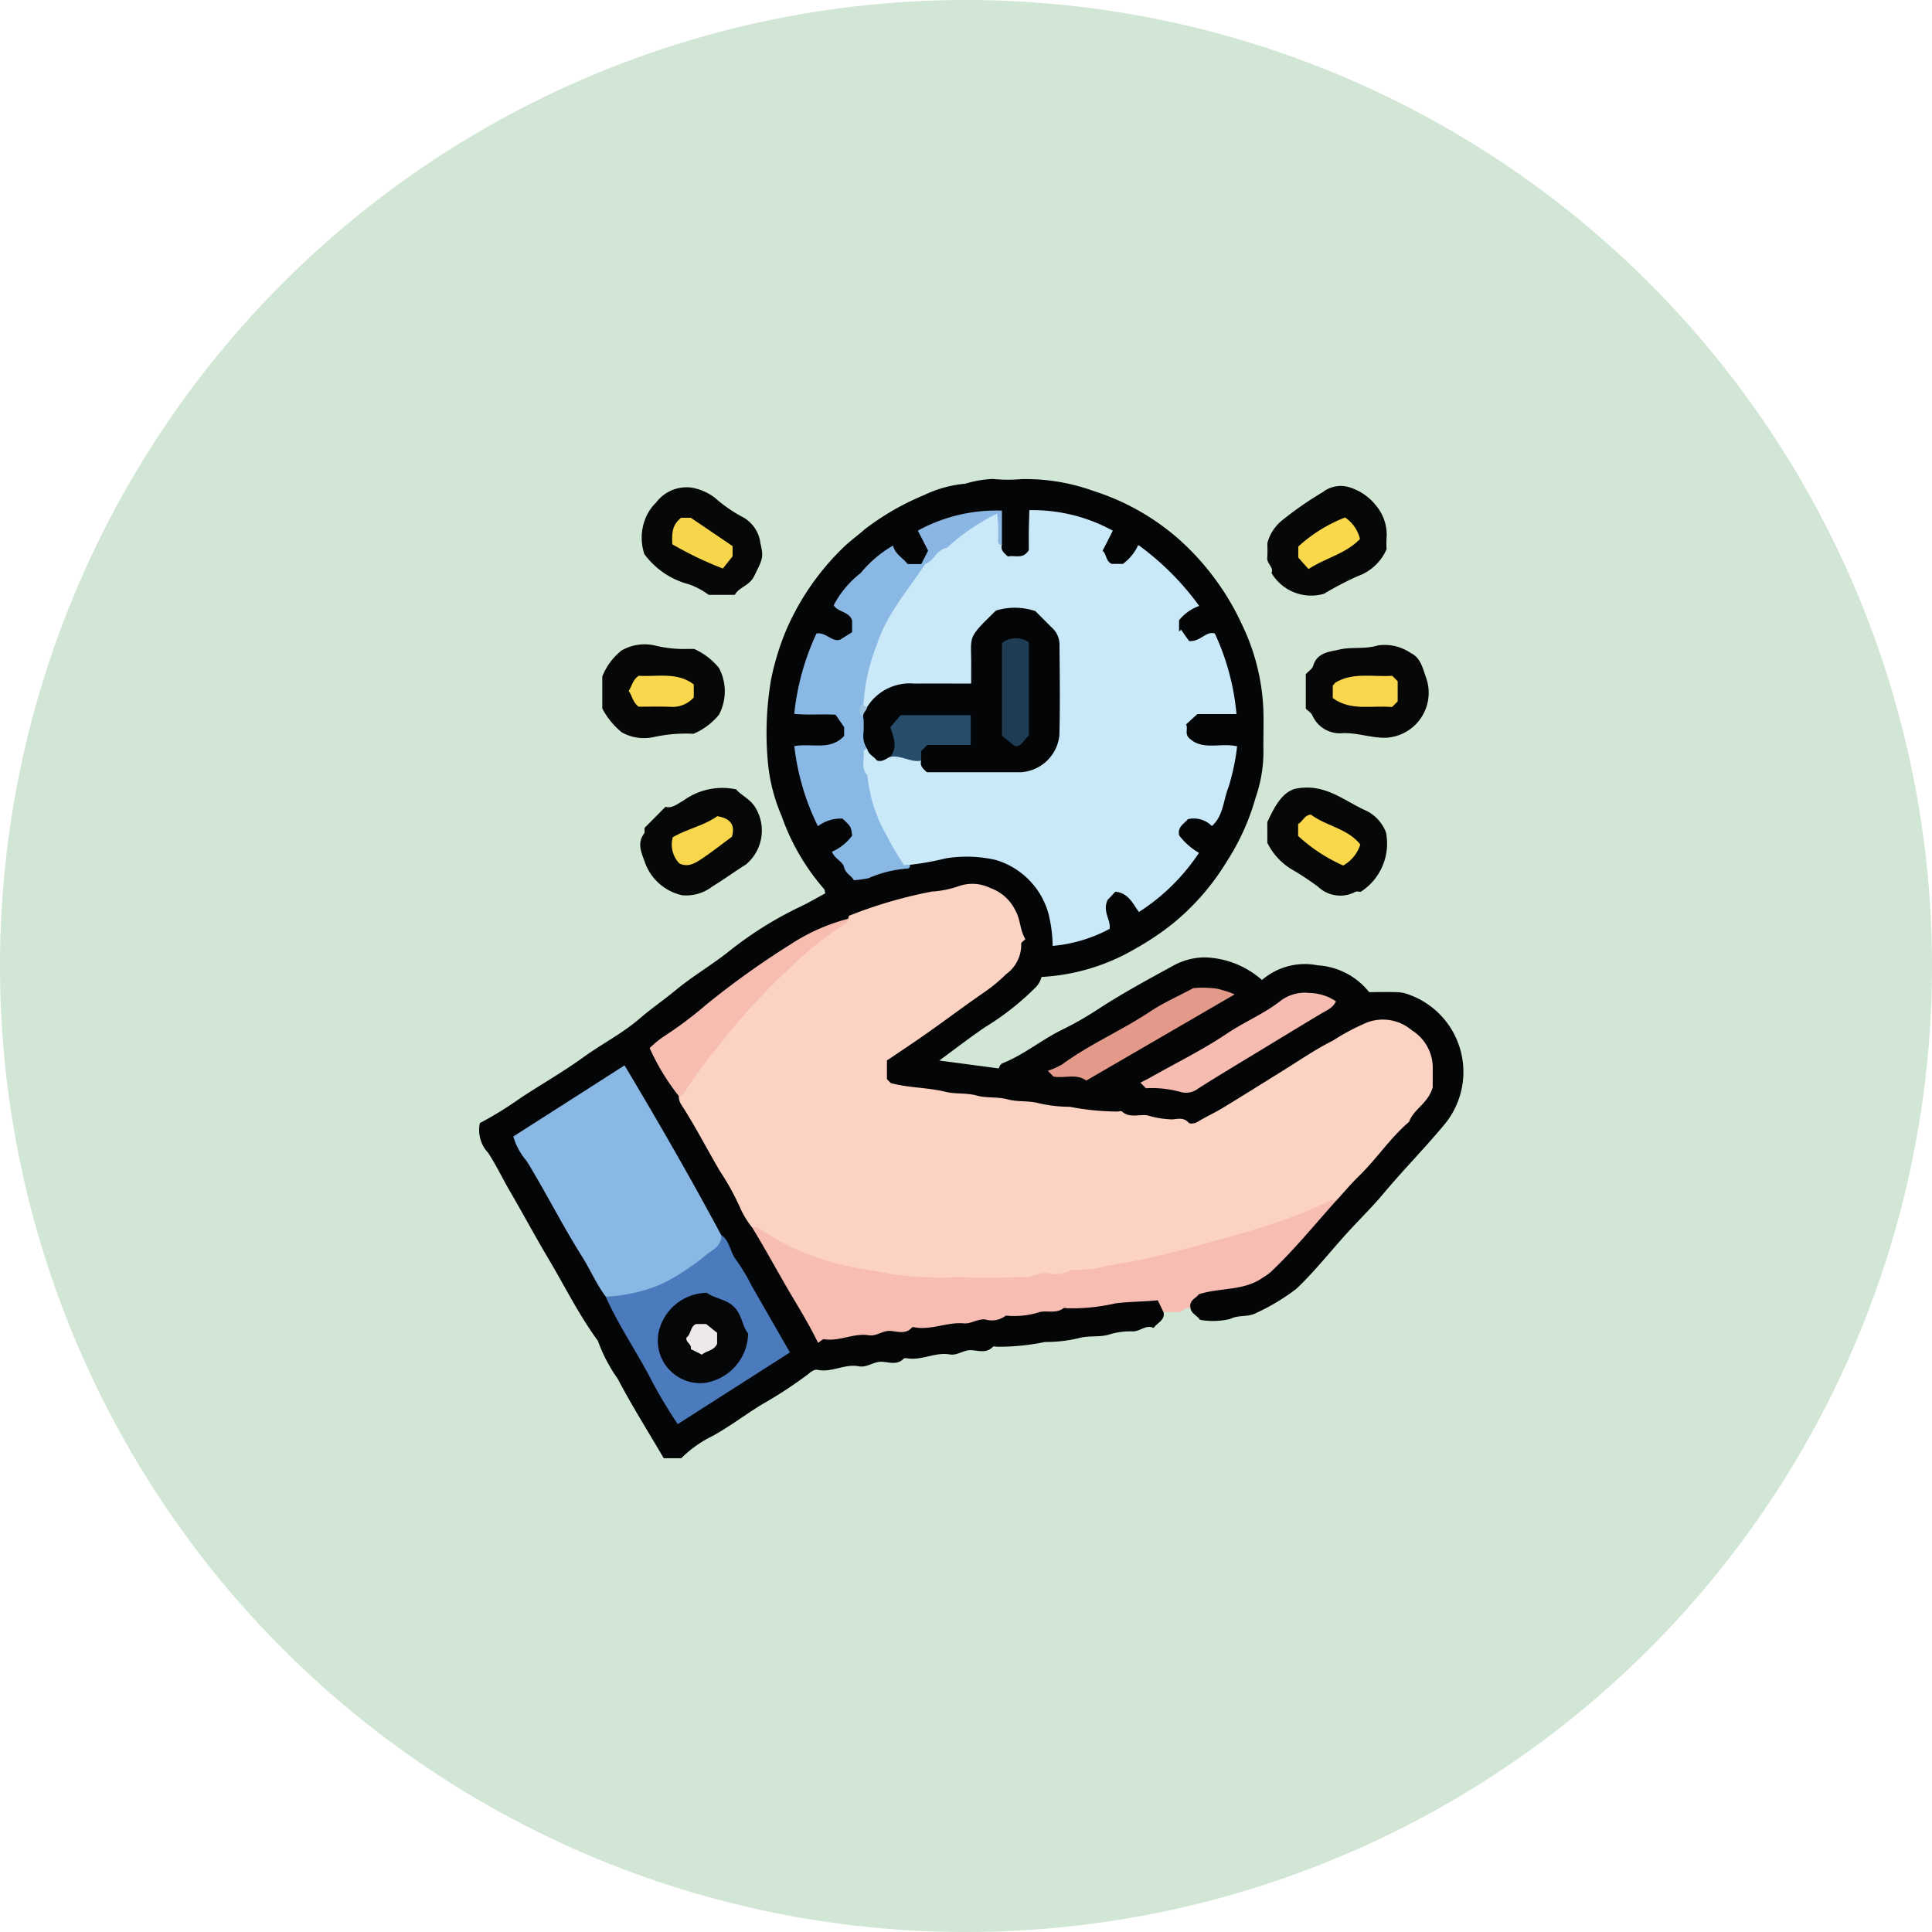 <svg xmlns="http://www.w3.org/2000/svg" xmlns:xlink="http://www.w3.org/1999/xlink" width="113" height="113" viewBox="0 0 113 113">
  <defs>
    <clipPath id="clip-path">
      <rect id="Rectángulo_325321" data-name="Rectángulo 325321" width="57.634" height="57.285" fill="none"/>
    </clipPath>
  </defs>
  <g id="Grupo_877371" data-name="Grupo 877371" transform="translate(-694 -3192.161)">
    <path id="Trazado_613726" data-name="Trazado 613726" d="M56.5,0A56.5,56.5,0,1,1,0,56.5,56.5,56.5,0,0,1,56.5,0Z" transform="translate(694 3192.161)" fill="#d2e6d5"/>
    <g id="Grupo_876359" data-name="Grupo 876359" transform="translate(722 3220.161)" clip-path="url(#clip-path)">
      <path id="Trazado_614883" data-name="Trazado 614883" d="M41.627,48.516c.062.326.395.427.557.678a4.333,4.333,0,0,0,1.771-.051c.512-.259,1.036-.079,1.546-.362a12.2,12.2,0,0,0,2.337-1.413c1.072-1.023,1.99-2.193,2.985-3.287.693-.759,1.434-1.482,2.095-2.271,1.156-1.383,2.423-2.663,3.57-4.046a4.807,4.807,0,0,0-2.262-7.652,2.215,2.215,0,0,0-.637-.084c-.487-.015-.973,0-1.509,0a4.167,4.167,0,0,0-3.01-1.567,3.836,3.836,0,0,0-3.259.858,5.262,5.262,0,0,0-3.343-1.323,3.852,3.852,0,0,0-1.827.474c-1.5.823-3.012,1.636-4.451,2.579a19.183,19.183,0,0,1-2.093,1.19c-1.192.587-2.221,1.458-3.465,1.951-.144.056-.214.294-.219.3l-3.476-.461c.948-.695,1.8-1.355,2.7-1.966A15.639,15.639,0,0,0,32.6,29.721a1.324,1.324,0,0,0,.317-.581,12.09,12.09,0,0,0,5.484-1.649,16.016,16.016,0,0,0,2.208-1.482,14.131,14.131,0,0,0,3.158-3.645,13.553,13.553,0,0,0,1.668-3.7,8.278,8.278,0,0,0,.463-2.629c-.017-.864.026-1.728-.009-2.592A12.584,12.584,0,0,0,44.65,8.546a15.224,15.224,0,0,0-3.69-5A13.955,13.955,0,0,0,35.951.714a11.651,11.651,0,0,0-4.217-.69A9.19,9.19,0,0,1,30.051.013a6.549,6.549,0,0,0-1.593.279A6.947,6.947,0,0,0,26.05.956,15.252,15.252,0,0,0,22.587,2.95c-.373.33-.787.632-1.162.976A15.013,15.013,0,0,0,18,8.814a15.223,15.223,0,0,0-.916,3.008,18.754,18.754,0,0,0-.161,4.871,10.31,10.31,0,0,0,.793,3.034A13.078,13.078,0,0,0,20.2,24c.043.047.039.133.069.249-.47.253-.939.534-1.432.768a21.568,21.568,0,0,0-4.2,2.624c-1,.8-2.118,1.445-3.1,2.26-.7.577-1.443,1.085-2.12,1.67-1.033.89-2.243,1.5-3.334,2.292-1.173.849-2.436,1.563-3.643,2.361A21.225,21.225,0,0,1,.068,37.686a1.949,1.949,0,0,0,.489,1.75c.463.71.823,1.469,1.246,2.2.774,1.327,1.5,2.687,2.286,4.005.95,1.6,1.777,3.278,2.882,4.783a9.176,9.176,0,0,0,1.16,2.221c.83,1.582,1.786,3.1,2.691,4.644h1.025a6.841,6.841,0,0,1,1.829-1.3c.991-.547,1.885-1.226,2.841-1.818a25.929,25.929,0,0,0,2.755-1.8c.109-.09.326-.3.56-.249.819.167,1.58-.364,2.378-.212.512.1.881-.287,1.374-.262.414.019.892.21,1.267-.178.039-.041.144-.036.212-.024.851.139,1.642-.377,2.494-.227.446.077.8-.274,1.256-.249.414.024.892.2,1.261-.2.034-.036.146-.015.219,0a13.517,13.517,0,0,0,2.828-.279,8.329,8.329,0,0,0,1.923-.212c.622-.184,1.25-.049,1.818-.221a4.2,4.2,0,0,1,1.379-.187c.442.015.789-.42,1.233-.2.225-.322.68-.452.581-.931.109-1.006-.65-.986-1.259-.973a42.866,42.866,0,0,0-4.906.551c-4.269.579-8.546,1.061-12.815,1.636a2.137,2.137,0,0,1-1.184-.116C18.617,48,17.613,45.81,16.327,43.8c-1.522-2.547-2.974-5.133-4.423-7.723A17.116,17.116,0,0,1,10.454,33.4c3.536-2.8,6.91-5.9,11.31-7.508a27.832,27.832,0,0,1,6.608-1.784,2.714,2.714,0,0,1,2.339,4.56,34.373,34.373,0,0,1-4.117,3.126c-.6.455-1.214.881-1.827,1.314s-1.312.862-1.111,1.775c.212.971,1.111.92,1.816,1.01q3.509.453,7.022.888c2.714.33,5.433.639,8.137,1.029a4.258,4.258,0,0,0,3.066-.761c2.431-1.559,4.94-2.993,7.4-4.5a2.957,2.957,0,0,1,2.348-.517,2.743,2.743,0,0,1,1.531,4.31c-1.149,1.533-2.506,2.888-3.8,4.3A16.127,16.127,0,0,0,50,42c-1.111,1.158-2.123,2.4-3.233,3.559a4.741,4.741,0,0,1-3.235,1.563,3.471,3.471,0,0,0-1.3.313c-.429.21-.909.442-.6,1.085" transform="translate(0 0)" fill="#040506"/>
      <path id="Trazado_614884" data-name="Trazado 614884" d="M33.1,26.08c-.109-.48.369-.6.489-.819,1.28-.4,2.624-.182,3.739-.967a3.777,3.777,0,0,0,.433-.3c1.4-1.314,2.607-2.809,3.887-4.232-.538-.349-1.016-.024-1.486.165a56.589,56.589,0,0,1-16.91,3.939c-3.99.287-8.025.345-11.9-1.076A26.264,26.264,0,0,1,8.59,21.541c-.352-.176-.7-.5-1.136-.2.845,1.374,1.6,2.8,2.427,4.183.5.834,1,1.681,1.439,2.579.148-.09.268-.227.364-.21.892.144,1.724-.373,2.605-.232.457.073.8-.281,1.259-.253.412.026.9.219,1.261-.2.032-.036.146-.015.219,0,.961.144,1.867-.328,2.83-.242.418.039.8-.285,1.256-.225a1.332,1.332,0,0,0,1.149-.2c.064-.056.219,0,.33-.009a4.845,4.845,0,0,0,1.6-.2c.45-.165,1.016.1,1.475-.249.047-.036.146-.013.221,0a11.316,11.316,0,0,0,2.822-.287c.838-.107,1.662-.094,2.479-.18.12.253.225.472.332.69.3,0,.592.009.888,0,.247-.011.395-.339.686-.223" transform="translate(8.528 22.436)" fill="#f8bdb2"/>
      <path id="Trazado_614885" data-name="Trazado 614885" d="M21.513,11.654a3.732,3.732,0,0,0,1.567,1.636,16.8,16.8,0,0,1,1.409.943,1.88,1.88,0,0,0,2.168.294c.084-.049.221-.006.319-.006a3.352,3.352,0,0,0,1.477-3.471,2.334,2.334,0,0,0-1.145-1.267C26,9.212,24.866,8.12,23.1,8.506c-.765.251-1.171,1.053-1.589,1.938Z" transform="translate(24.612 9.639)" fill="#060707"/>
      <path id="Trazado_614886" data-name="Trazado 614886" d="M4.473,4.906a3.691,3.691,0,0,0-1.1,1.5V8.278a4.51,4.51,0,0,0,1.147,1.4,2.682,2.682,0,0,0,1.859.272,8.748,8.748,0,0,1,2.331-.193A3.885,3.885,0,0,0,10.2,8.639a2.925,2.925,0,0,0,0-2.729A3.97,3.97,0,0,0,8.74,4.792c-.026,0-.176.009-.324,0A7.035,7.035,0,0,1,6.48,4.6a2.715,2.715,0,0,0-2.007.3" transform="translate(3.854 5.161)" fill="#060707"/>
      <path id="Trazado_614887" data-name="Trazado 614887" d="M21.517,3.545c0,.124.021.5-.006.873-.024.339.4.551.247.875A2.7,2.7,0,0,0,24.834,6.51a17.67,17.67,0,0,1,2-1.042A2.887,2.887,0,0,0,28.492,3.9a5.247,5.247,0,0,1,.006-.774,2.652,2.652,0,0,0-.62-1.771A3.154,3.154,0,0,0,26.309.279,1.7,1.7,0,0,0,24.767.56,20.2,20.2,0,0,0,22.4,2.2a2.565,2.565,0,0,0-.883,1.349" transform="translate(24.608 0.219)" fill="#060707"/>
      <path id="Trazado_614888" data-name="Trazado 614888" d="M22.562,8.279c.133.133.317.242.388.4a1.755,1.755,0,0,0,1.79,1.033c.855-.026,1.644.283,2.489.27a2.636,2.636,0,0,0,2.391-3.45c-.21-.583-.332-1.229-.909-1.5a2.713,2.713,0,0,0-1.928-.452c-.759.236-1.537.071-2.262.244-.549.129-1.293.159-1.524.939-.056.191-.281.332-.435.5V8.279" transform="translate(25.812 5.169)" fill="#070708"/>
      <path id="Trazado_614889" data-name="Trazado 614889" d="M4.6,4.147a4.7,4.7,0,0,0,2.62,1.771,4.387,4.387,0,0,1,1.145.615H9.891c.251-.463.838-.515,1.119-1.072.5-1,.581-1.108.379-1.945a2.014,2.014,0,0,0-1.1-1.567A8.374,8.374,0,0,1,8.722.851a3.09,3.09,0,0,0-1.43-.6,2.231,2.231,0,0,0-2.007.885A2.69,2.69,0,0,0,4.58,2.3,3.014,3.014,0,0,0,4.6,4.147" transform="translate(5.087 0.26)" fill="#060707"/>
      <path id="Trazado_614890" data-name="Trazado 614890" d="M10.016,8.537a3.866,3.866,0,0,0-3.1.669c-.343.178-.641.461-1.033.352L4.738,10.711c-.152.109-.03.307-.1.405-.42.549-.172,1.1.017,1.614a3,3,0,0,0,2.2,2,2.515,2.515,0,0,0,1.788-.525c.66-.395,1.282-.862,1.943-1.271a2.582,2.582,0,0,0,.572-3.306c-.311-.536-.847-.733-1.141-1.093" transform="translate(5.039 9.632)" fill="#060707"/>
      <path id="Trazado_614891" data-name="Trazado 614891" d="M9.734,31.139c.111,0,.255-.045.332.006A14.255,14.255,0,0,0,15.311,33.4c.866.217,1.76.292,2.614.485a20.315,20.315,0,0,0,3.844.172c1.308.051,2.62.013,3.93.011.467,0,.862-.326,1.368-.242a1.755,1.755,0,0,0,1.364-.208,6.019,6.019,0,0,0,2.148-.249,33.763,33.763,0,0,0,3.623-.729c.708-.174,1.415-.375,2.116-.566,1.177-.324,2.358-.639,3.514-1.021a28.6,28.6,0,0,0,3.763-1.49.87.87,0,0,1,.334,0c.433-.474.847-.969,1.308-1.417,1.038-1.008,1.833-2.236,2.937-3.177.262-.746,1.1-1.055,1.379-2.011V21.93a2.581,2.581,0,0,0-1.218-2.307,2.615,2.615,0,0,0-2.575-.48,12.8,12.8,0,0,0-2.033,1.072c-1.093.547-2.105,1.259-3.15,1.9-1.106.682-2.2,1.376-3.315,2.05-.476.289-.988.519-1.462.81-.187.114-.463.12-.517.056-.274-.324-.628-.234-.935-.2a5.431,5.431,0,0,1-1.482-.236c-.5-.075-1.036.176-1.486-.223-.041-.039-.146-.015-.221,0a15.014,15.014,0,0,1-2.828-.277,8.211,8.211,0,0,1-1.812-.208c-.613-.163-1.244-.069-1.816-.225-.617-.169-1.246-.064-1.818-.225-.615-.172-1.241-.075-1.822-.219-1.048-.257-2.129-.225-3.2-.508l-.232-.232v-1.1c.028-.019.219-.135.4-.262.7-.476,1.411-.946,2.1-1.437,1.076-.761,2.127-1.554,3.214-2.3a9.288,9.288,0,0,0,1.256-1.042,2.114,2.114,0,0,0,.883-1.782c-.009-.071.142-.161.244-.27-.317-.5-.277-1.123-.579-1.664a2.6,2.6,0,0,0-1.471-1.323,2.386,2.386,0,0,0-1.87-.1,5.934,5.934,0,0,1-1.557.309A26.733,26.733,0,0,0,15.44,12.91c-.043.017-.056.122-.081.187-4.072,2.4-6.94,6-9.659,9.751a1.246,1.246,0,0,0-.24.624.846.846,0,0,0,.146.5c.819,1.261,1.5,2.605,2.266,3.9a14.69,14.69,0,0,1,1.244,2.288,5.511,5.511,0,0,0,.62.978" transform="translate(6.245 12.641)" fill="#fcd3c3"/>
      <path id="Trazado_614892" data-name="Trazado 614892" d="M13.344,21.608a15.3,15.3,0,0,0,2.084-.373,7.556,7.556,0,0,1,2.939.086,4.53,4.53,0,0,1,3.1,3.156,8.334,8.334,0,0,1,.242,1.874,8.693,8.693,0,0,0,3.328-.995c.09-.532-.431-1-.118-1.69.09-.094.287-.307.455-.487.768.077,1.008.684,1.381,1.188a11.968,11.968,0,0,0,3.512-3.458,3.957,3.957,0,0,1-1.16-1.021c-.109-.5.285-.678.512-.948a1.478,1.478,0,0,1,1.4.4c.678-.59.665-1.507.973-2.266a13.165,13.165,0,0,0,.506-2.395c-.976-.236-2.05.285-2.837-.512-.227-.253-.026-.532-.148-.77.214-.2.405-.373.66-.607h2.288a14.224,14.224,0,0,0-1.267-4.713c-.525-.165-.866.519-1.509.437-.129-.18-.3-.42-.467-.66-.039.036-.077.075-.116.114V7.305a2.623,2.623,0,0,1,1.179-.838A16.035,16.035,0,0,0,26.716,2.9a2.823,2.823,0,0,1-.9,1.108h-.65c-.364-.159-.3-.585-.54-.768.2-.379.388-.753.6-1.175a9.746,9.746,0,0,0-4.88-1.2c-.011.384-.026.783-.032,1.181s0,.815,0,1.154c-.352.577-.849.27-1.22.377-.232-.208-.444-.375-.356-.688C18.466,2.335,18.759,1.72,18.5,1a8.315,8.315,0,0,0-4.331,2.98,12.951,12.951,0,0,0-3.78,7.451,1.271,1.271,0,0,0,.1.768.405.405,0,0,0,.459.212,5.523,5.523,0,0,1,4-1.087,3.479,3.479,0,0,0,1.925-.214,2.349,2.349,0,0,0,.386-1.653,2.505,2.505,0,0,1,2.3-2.556,2.5,2.5,0,0,1,2.213,2.633c.021,1.31.049,2.624-.011,3.934a2.21,2.21,0,0,1-2.485,2.4c-1.233.021-2.468,0-3.7.006a2.206,2.206,0,0,1-1.467-.448,3.742,3.742,0,0,0-1.728-.388c-.615.277-1.134-.225-1.72-.219a1.25,1.25,0,0,0-.257,1.248,13.268,13.268,0,0,0,1.9,4.972c.212.356.437.825,1.023.572" transform="translate(11.86 0.974)" fill="#cae9f8"/>
      <path id="Trazado_614893" data-name="Trazado 614893" d="M13.1,25.924c-1.8-3.366-3.707-6.67-5.65-9.921C5.238,17.418,3.078,18.8.943,20.162A3.847,3.847,0,0,0,1.726,21.6c1.119,1.822,2.073,3.737,3.216,5.549.491.776.853,1.64,1.411,2.386a1.666,1.666,0,0,0,1.387.152,9.86,9.86,0,0,0,4.951-2.62c.322-.281.69-.611.412-1.141" transform="translate(1.079 18.309)" fill="#8ab8e4"/>
      <path id="Trazado_614894" data-name="Trazado 614894" d="M15.362,20.5H15.03a14.341,14.341,0,0,1-1-1.7,8.642,8.642,0,0,1-1.138-3.538c-.379-.4-.184-.9-.219-1.355a.168.168,0,0,1,.219-.176,3.405,3.405,0,0,0,0-1.662c0-.362-.386-.643-.221-1.044a11.059,11.059,0,0,1,.761-3.37c.581-1.812,1.825-3.208,2.839-4.747q-.113-.145-.225,0h-.8c-.277-.369-.748-.592-.855-1.083a6.867,6.867,0,0,0-1.893,1.606,5.794,5.794,0,0,0-1.574,1.878c.21.412.909.354,1.074.9v.68l-.684.429c-.476.191-.832-.444-1.4-.354a14.693,14.693,0,0,0-1.3,4.7c.776.088,1.552,0,2.418.054.1.148.251.364.5.725v.517c-.819.877-1.885.41-2.914.592a14.165,14.165,0,0,0,1.379,4.685,2.253,2.253,0,0,1,1.43-.446c.517.47.506.48.575.993a2.913,2.913,0,0,1-1.181.946c.157.416.626.575.7.888.092.392.427.5.581.78a7.3,7.3,0,0,0,.851-.118,6.872,6.872,0,0,1,2.247-.562.17.17,0,0,0,.178-.221" transform="translate(9.841 2.086)" fill="#8ab8e4"/>
      <path id="Trazado_614895" data-name="Trazado 614895" d="M10.215,20.63c.054.594-.45.849-.8,1.1A13.85,13.85,0,0,1,6.9,23.417a8.512,8.512,0,0,1-1.968.635,8.5,8.5,0,0,1-1.469.187c.71,1.593,1.687,3.04,2.511,4.571a28.783,28.783,0,0,0,1.7,2.884L14.236,27.5c-.731-1.274-1.475-2.571-2.221-3.868a11.06,11.06,0,0,0-.911-1.524c-.375-.459-.369-1.126-.888-1.482" transform="translate(3.965 23.602)" fill="#4c7bbd"/>
      <path id="Trazado_614896" data-name="Trazado 614896" d="M6.372,22.379c.189.028.279-.133.343-.242a23.82,23.82,0,0,1,1.891-2.59,38.742,38.742,0,0,1,4.31-4.715,18.845,18.845,0,0,1,3.113-2.483c.107-.064.268-.154.242-.345a11.36,11.36,0,0,0-3.4,1.516,49.319,49.319,0,0,0-4.927,3.529A22.445,22.445,0,0,1,5.469,18.9a5.96,5.96,0,0,0-.806.667,13.284,13.284,0,0,0,1.709,2.813" transform="translate(5.335 13.734)" fill="#f7bdb1"/>
      <path id="Trazado_614897" data-name="Trazado 614897" d="M29.484,14.526a2.838,2.838,0,0,0-1.529-.485,2.35,2.35,0,0,0-1.681.44c-.978.77-2.123,1.237-3.145,1.923-1.411.948-2.948,1.707-4.434,2.543-.21.12-.429.227-.645.339.107.107.212.212.328.326a6.226,6.226,0,0,1,2.024.219,1.151,1.151,0,0,0,1.025-.2c1.239-.787,2.5-1.542,3.752-2.3q1.7-1.036,3.407-2.063c.339-.2.725-.343.9-.74" transform="translate(20.65 16.038)" fill="#f7bcb1"/>
      <path id="Trazado_614898" data-name="Trazado 614898" d="M26.454,14.276a6.163,6.163,0,0,0-1.023-.33,5.579,5.579,0,0,0-1.4-.032c-.873.467-1.743.847-2.521,1.366-1.666,1.108-3.521,1.9-5.137,3.085a4.272,4.272,0,0,1-.851.379c.131.131.236.238.339.339.641.116,1.331-.193,1.915.234l8.677-5.041" transform="translate(17.76 15.884)" fill="#e39a8a"/>
      <path id="Trazado_614899" data-name="Trazado 614899" d="M12.174,4.013H12.4c.532-.176.684-.868,1.284-.95a12.028,12.028,0,0,1,2.933-2A9.059,9.059,0,0,1,16.672,2.6c.009.154.006.307.225.289v-2a9.562,9.562,0,0,0-4.918,1.169l.6,1.169c-.126.247-.264.519-.4.791" transform="translate(13.705 0.977)" fill="#89b6e2"/>
      <path id="Trazado_614900" data-name="Trazado 614900" d="M22.353,9.711v.7a9.625,9.625,0,0,0,2.635,1.73,2.138,2.138,0,0,0,1-1.229C25.256,9.975,24,9.84,23.1,9.162c-.395.036-.487.427-.75.549" transform="translate(25.573 10.482)" fill="#fad84c"/>
      <path id="Trazado_614901" data-name="Trazado 614901" d="M7.894,6.649V5.885c-.967-.742-2.127-.437-3.212-.508-.341.208-.4.583-.59.89.2.283.234.665.581.92.583,0,1.211-.017,1.84.006a1.665,1.665,0,0,0,1.381-.545" transform="translate(4.683 6.147)" fill="#fad84d"/>
      <path id="Trazado_614902" data-name="Trazado 614902" d="M25.093,1.057a8.7,8.7,0,0,0-2.736,1.7V3.4c.193.217.384.433.6.673,1-.654,2.181-.892,3.008-1.758a2.1,2.1,0,0,0-.868-1.256" transform="translate(25.578 1.21)" fill="#fad84c"/>
      <path id="Trazado_614903" data-name="Trazado 614903" d="M26.766,7.207c.169-.172.249-.251.33-.33V5.7l-.319-.319c-1.117.077-2.331-.225-3.334.405-.1.126-.142.154-.144.182,0,.225,0,.448,0,.714,1.063.785,2.309.412,3.469.527" transform="translate(26.653 6.146)" fill="#f8d74c"/>
      <path id="Trazado_614904" data-name="Trazado 614904" d="M6.375,1.065H5.8c-.446.379-.557.71-.512,1.55A20.52,20.52,0,0,0,8.243,4.032c.169-.212.354-.44.57-.71v-.6c-.787-.536-1.58-1.072-2.438-1.655" transform="translate(6.035 1.219)" fill="#f8d64c"/>
      <path id="Trazado_614905" data-name="Trazado 614905" d="M7.927,9.2c-.74.545-1.76.748-2.609,1.239A1.593,1.593,0,0,0,5.7,11.97c.519.259.952-.03,1.357-.3.59-.4,1.149-.838,1.722-1.261.178-.643-.032-1.063-.849-1.2" transform="translate(6.033 10.53)" fill="#f9d74c"/>
      <path id="Trazado_614906" data-name="Trazado 614906" d="M10.549,9.986a6.807,6.807,0,0,1-.011,1,1.337,1.337,0,0,0,.236.8c.06.326.392.425.545.66.326.131.547-.107.8-.208.791-.414.3-1.241.62-1.932a8.35,8.35,0,0,1,3.467-.144c.309.364.287.63.071.9-.487.27-1.036.111-1.539.225-.615.139-1.226.311-.817,1.177-.088.313.122.48.341.678,1.8,0,3.63,0,5.459,0a2.414,2.414,0,0,0,2.286-2.148c.047-1.8.021-3.6.006-5.394a1.349,1.349,0,0,0-.461-.931l-.95-.952a3.767,3.767,0,0,0-2.262-.045.512.512,0,0,0-.088.056C16.531,5.41,16.876,5.1,16.848,7.076c0,.262,0,.521,0,.879-1.119,0-2.228-.006-3.336,0a2.939,2.939,0,0,0-2.738,1.351c-.249.169-.452.352-.225.678" transform="translate(11.955 4.026)" fill="#040506"/>
      <path id="Trazado_614907" data-name="Trazado 614907" d="M13.032,9.112V8.548l.358-.356h2.539V6.451h-4.1c-.174.2-.364.425-.6.7.146.508.472,1.121,0,1.735.624-.12,1.175.343,1.8.225" transform="translate(12.847 7.381)" fill="#264d6b"/>
      <path id="Trazado_614908" data-name="Trazado 614908" d="M10.618,7.017c-.109-.287.193-.437.225-.678q-.235.01-.225-.225a.56.56,0,0,0,0,.9" transform="translate(11.886 6.995)" fill="#a1c7e4"/>
      <path id="Trazado_614909" data-name="Trazado 614909" d="M4.933,24.439a2.489,2.489,0,0,0,2.639,3.045,2.975,2.975,0,0,0,2.579-2.892c-.362-.476-.362-1.117-.838-1.574s-1.1-.463-1.58-.81a2.943,2.943,0,0,0-2.8,2.232" transform="translate(5.605 25.406)" fill="#050608"/>
      <path id="Trazado_614910" data-name="Trazado 614910" d="M15.848,4.586a1.369,1.369,0,0,0-1.529,0c-.015.032-.045.062-.045.094,0,1.76,0,3.523,0,5.375l.733.59c.369.1.549-.354.84-.611V4.586" transform="translate(16.33 4.981)" fill="#1e3d55"/>
      <path id="Trazado_614911" data-name="Trazado 614911" d="M7.464,24.219v-.645l-.639-.515H6.231c-.36.157-.277.6-.555.787-.09.287.341.388.244.678l.66.33c.247-.247.68-.2.883-.635" transform="translate(6.479 26.381)" fill="#ece8eb"/>
    </g>
  </g>
</svg>
